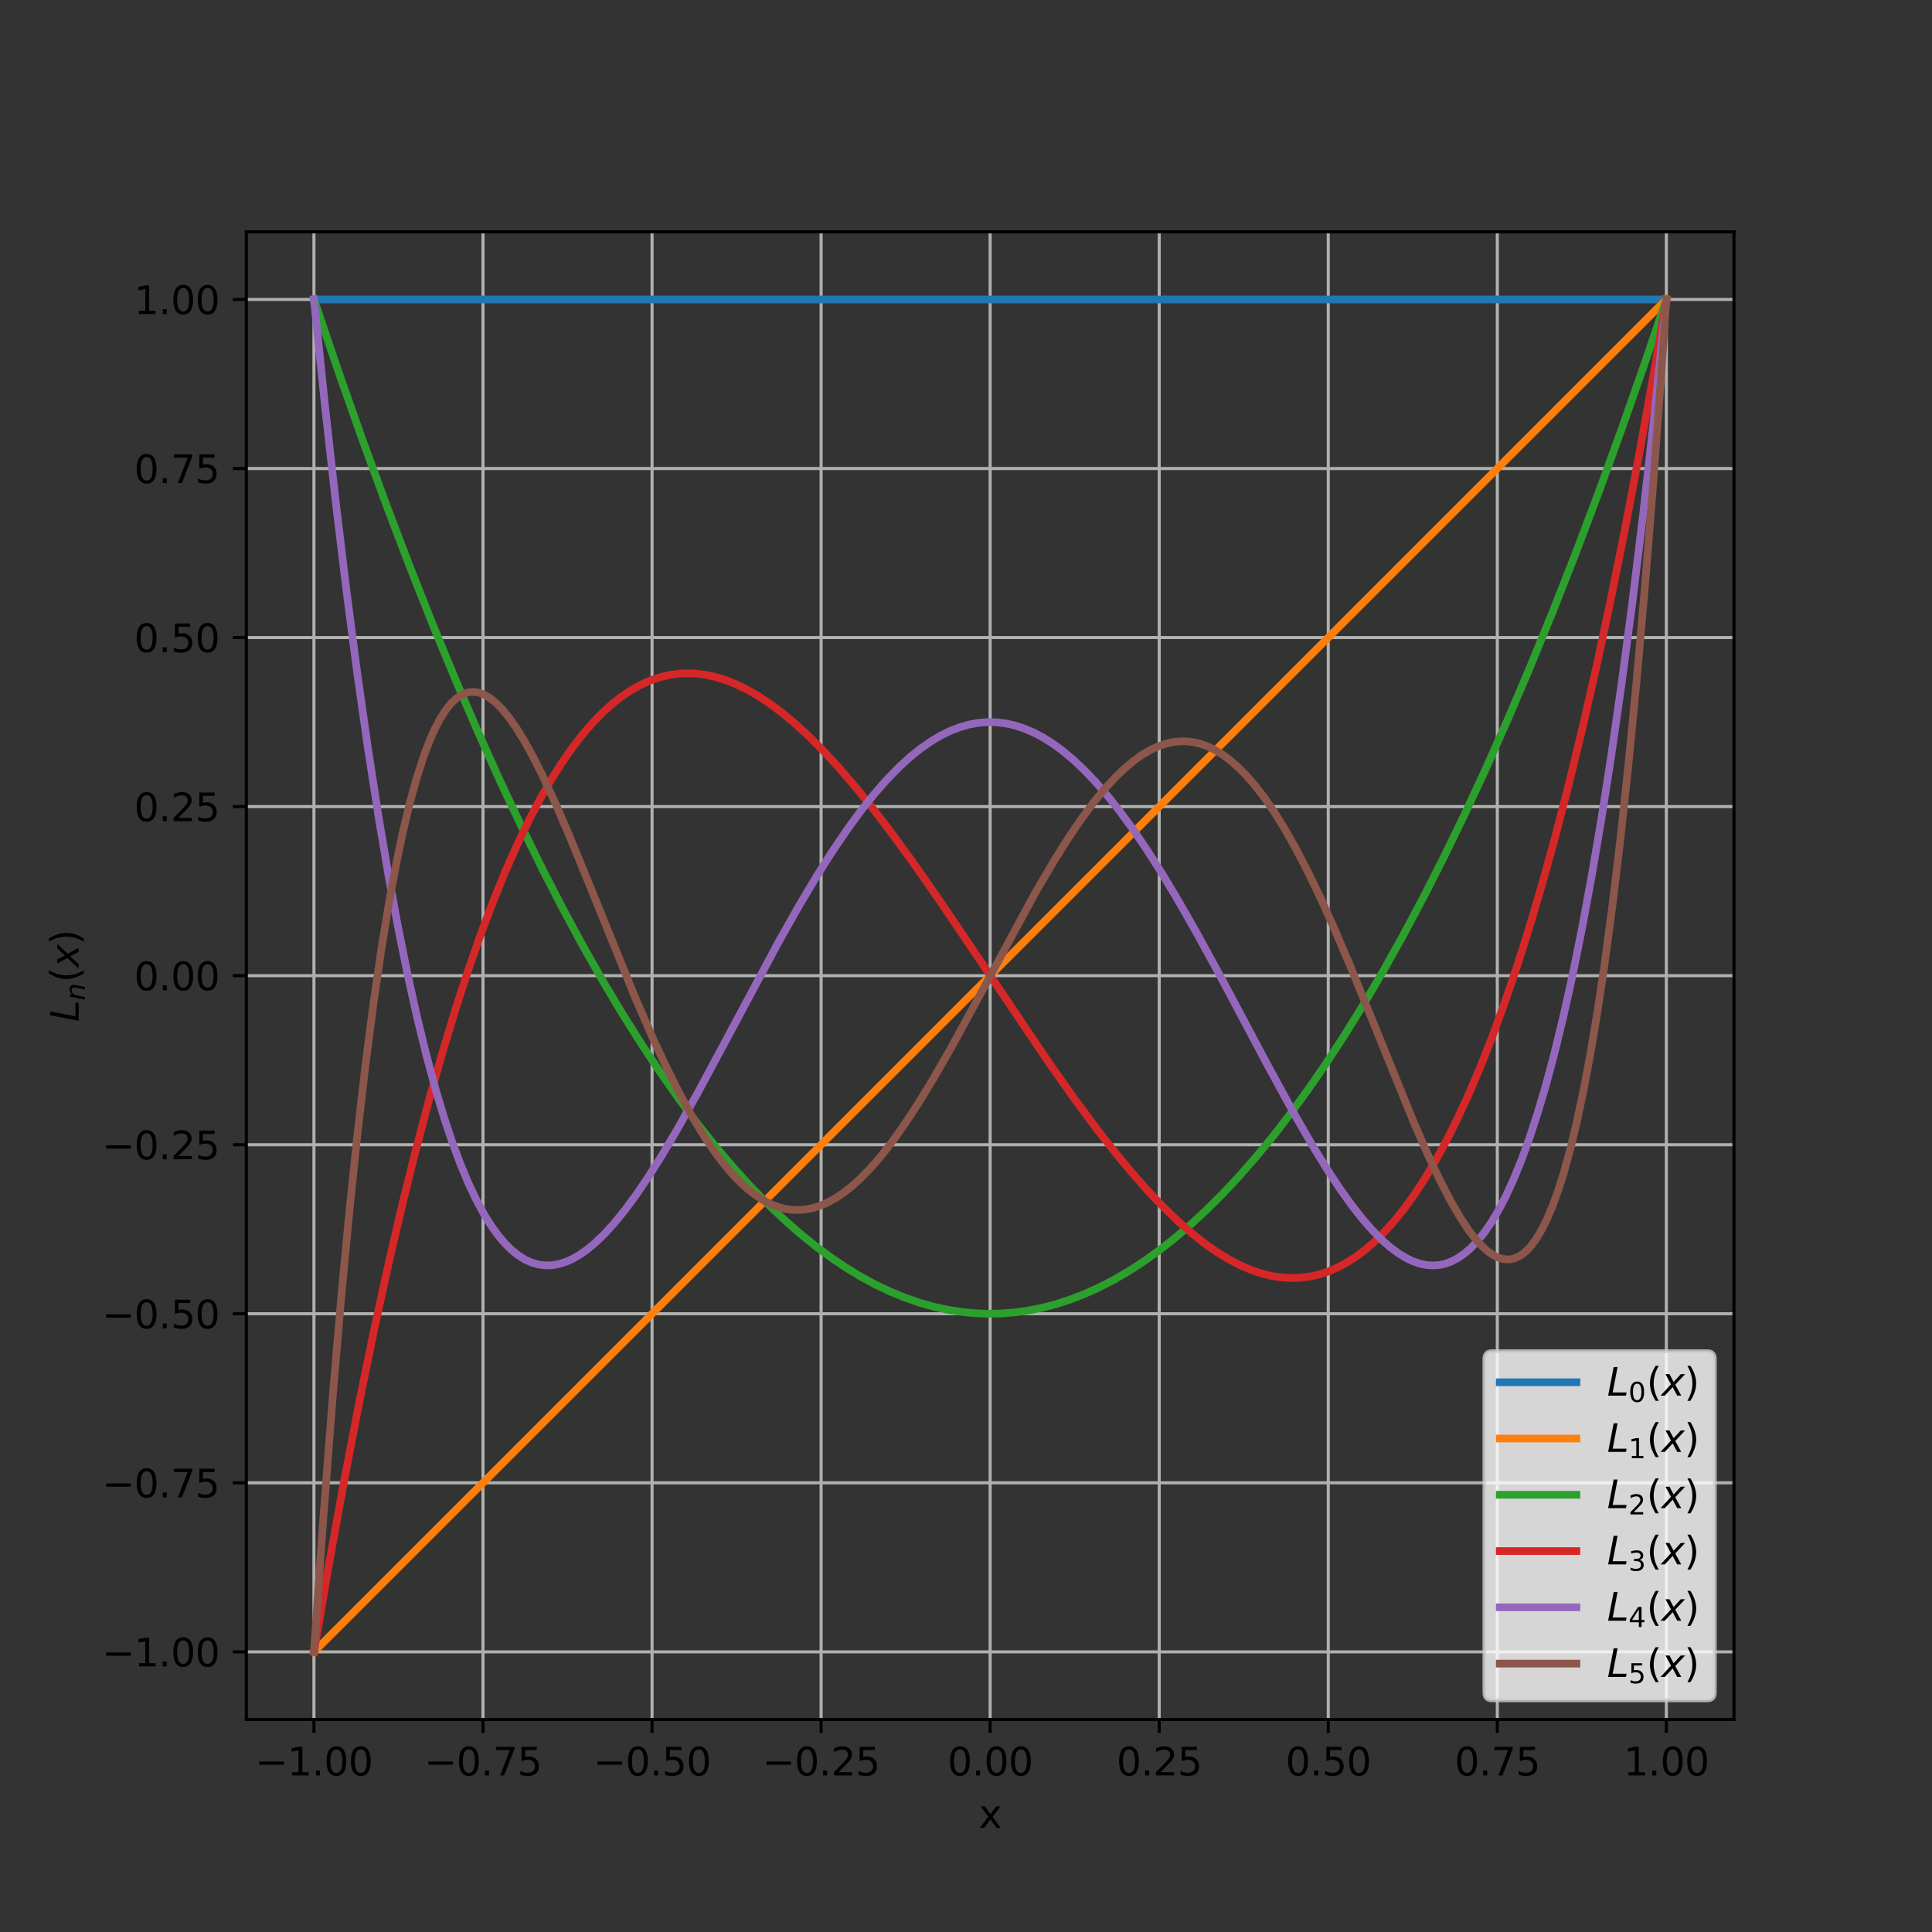 <?xml version="1.0" encoding="utf-8" standalone="no"?>
<!DOCTYPE svg PUBLIC "-//W3C//DTD SVG 1.1//EN"
  "http://www.w3.org/Graphics/SVG/1.1/DTD/svg11.dtd">
<svg xmlns:xlink="http://www.w3.org/1999/xlink" width="504pt" height="504pt" viewBox="0 0 504 504" xmlns="http://www.w3.org/2000/svg" version="1.1">
 <rect x="0" y="0" width="504" height="504" fill="#333333" stroke="none"/>
 <defs>
  <style type="text/css">*{stroke-linejoin: round; stroke-linecap: butt}</style>
 </defs>
 <g id="figure_1">
  <g id="patch_1">
   <path d="M 0 504 
L 504 504 
L 504 0 
L 0 0 
L 0 504 
z
" style="fill: none"/>
  </g>
  <g id="axes_1">
   <g id="patch_2">
    <path d="M 64.26 448.56 
L 452.34 448.56 
L 452.34 60.48 
L 64.26 60.48 
L 64.26 448.56 
z
" style="fill: none"/>
   </g>
   <g id="matplotlib.axis_1">
    <g id="xtick_1">
     <g id="line2d_1">
      <path d="M 81.9 448.56 
L 81.9 60.48 
" clip-path="url(#p70fb47745e)" style="fill: none; stroke: #b0b0b0; stroke-width: 0.8; stroke-linecap: square"/>
     </g>
     <g id="line2d_2">
      <defs>
       <path id="me8e7f86e90" d="M 0 0 
L 0 3.5 
" style="stroke: #000000; stroke-width: 0.8"/>
      </defs>
      <g>
       <use xlink:href="#me8e7f86e90" x="81.9" y="448.56" style="stroke: #000000; stroke-width: 0.8"/>
      </g>
     </g>
     <g id="text_1">
      <!-- −1.00 -->
      <g transform="translate(66.577 463.158)scale(0.1 -0.1)">
       <defs>
        <path id="DejaVuSans-2212" d="M 678 2272 
L 4684 2272 
L 4684 1741 
L 678 1741 
L 678 2272 
z
" transform="scale(0.016)"/>
        <path id="DejaVuSans-31" d="M 794 531 
L 1825 531 
L 1825 4091 
L 703 3866 
L 703 4441 
L 1819 4666 
L 2450 4666 
L 2450 531 
L 3481 531 
L 3481 0 
L 794 0 
L 794 531 
z
" transform="scale(0.016)"/>
        <path id="DejaVuSans-2e" d="M 684 794 
L 1344 794 
L 1344 0 
L 684 0 
L 684 794 
z
" transform="scale(0.016)"/>
        <path id="DejaVuSans-30" d="M 2034 4250 
Q 1547 4250 1301 3770 
Q 1056 3291 1056 2328 
Q 1056 1369 1301 889 
Q 1547 409 2034 409 
Q 2525 409 2770 889 
Q 3016 1369 3016 2328 
Q 3016 3291 2770 3770 
Q 2525 4250 2034 4250 
z
M 2034 4750 
Q 2819 4750 3233 4129 
Q 3647 3509 3647 2328 
Q 3647 1150 3233 529 
Q 2819 -91 2034 -91 
Q 1250 -91 836 529 
Q 422 1150 422 2328 
Q 422 3509 836 4129 
Q 1250 4750 2034 4750 
z
" transform="scale(0.016)"/>
       </defs>
       <use xlink:href="#DejaVuSans-2212"/>
       <use xlink:href="#DejaVuSans-31" x="83.789"/>
       <use xlink:href="#DejaVuSans-2e" x="147.412"/>
       <use xlink:href="#DejaVuSans-30" x="179.199"/>
       <use xlink:href="#DejaVuSans-30" x="242.822"/>
      </g>
     </g>
    </g>
    <g id="xtick_2">
     <g id="line2d_3">
      <path d="M 126 448.56 
L 126 60.48 
" clip-path="url(#p70fb47745e)" style="fill: none; stroke: #b0b0b0; stroke-width: 0.8; stroke-linecap: square"/>
     </g>
     <g id="line2d_4">
      <g>
       <use xlink:href="#me8e7f86e90" x="126" y="448.56" style="stroke: #000000; stroke-width: 0.8"/>
      </g>
     </g>
     <g id="text_2">
      <!-- −0.75 -->
      <g transform="translate(110.677 463.158)scale(0.1 -0.1)">
       <defs>
        <path id="DejaVuSans-37" d="M 525 4666 
L 3525 4666 
L 3525 4397 
L 1831 0 
L 1172 0 
L 2766 4134 
L 525 4134 
L 525 4666 
z
" transform="scale(0.016)"/>
        <path id="DejaVuSans-35" d="M 691 4666 
L 3169 4666 
L 3169 4134 
L 1269 4134 
L 1269 2991 
Q 1406 3038 1543 3061 
Q 1681 3084 1819 3084 
Q 2600 3084 3056 2656 
Q 3513 2228 3513 1497 
Q 3513 744 3044 326 
Q 2575 -91 1722 -91 
Q 1428 -91 1123 -41 
Q 819 9 494 109 
L 494 744 
Q 775 591 1075 516 
Q 1375 441 1709 441 
Q 2250 441 2565 725 
Q 2881 1009 2881 1497 
Q 2881 1984 2565 2268 
Q 2250 2553 1709 2553 
Q 1456 2553 1204 2497 
Q 953 2441 691 2322 
L 691 4666 
z
" transform="scale(0.016)"/>
       </defs>
       <use xlink:href="#DejaVuSans-2212"/>
       <use xlink:href="#DejaVuSans-30" x="83.789"/>
       <use xlink:href="#DejaVuSans-2e" x="147.412"/>
       <use xlink:href="#DejaVuSans-37" x="179.199"/>
       <use xlink:href="#DejaVuSans-35" x="242.822"/>
      </g>
     </g>
    </g>
    <g id="xtick_3">
     <g id="line2d_5">
      <path d="M 170.1 448.56 
L 170.1 60.48 
" clip-path="url(#p70fb47745e)" style="fill: none; stroke: #b0b0b0; stroke-width: 0.8; stroke-linecap: square"/>
     </g>
     <g id="line2d_6">
      <g>
       <use xlink:href="#me8e7f86e90" x="170.1" y="448.56" style="stroke: #000000; stroke-width: 0.8"/>
      </g>
     </g>
     <g id="text_3">
      <!-- −0.50 -->
      <g transform="translate(154.777 463.158)scale(0.1 -0.1)">
       <use xlink:href="#DejaVuSans-2212"/>
       <use xlink:href="#DejaVuSans-30" x="83.789"/>
       <use xlink:href="#DejaVuSans-2e" x="147.412"/>
       <use xlink:href="#DejaVuSans-35" x="179.199"/>
       <use xlink:href="#DejaVuSans-30" x="242.822"/>
      </g>
     </g>
    </g>
    <g id="xtick_4">
     <g id="line2d_7">
      <path d="M 214.2 448.56 
L 214.2 60.48 
" clip-path="url(#p70fb47745e)" style="fill: none; stroke: #b0b0b0; stroke-width: 0.8; stroke-linecap: square"/>
     </g>
     <g id="line2d_8">
      <g>
       <use xlink:href="#me8e7f86e90" x="214.2" y="448.56" style="stroke: #000000; stroke-width: 0.8"/>
      </g>
     </g>
     <g id="text_4">
      <!-- −0.25 -->
      <g transform="translate(198.877 463.158)scale(0.1 -0.1)">
       <defs>
        <path id="DejaVuSans-32" d="M 1228 531 
L 3431 531 
L 3431 0 
L 469 0 
L 469 531 
Q 828 903 1448 1529 
Q 2069 2156 2228 2338 
Q 2531 2678 2651 2914 
Q 2772 3150 2772 3378 
Q 2772 3750 2511 3984 
Q 2250 4219 1831 4219 
Q 1534 4219 1204 4116 
Q 875 4013 500 3803 
L 500 4441 
Q 881 4594 1212 4672 
Q 1544 4750 1819 4750 
Q 2544 4750 2975 4387 
Q 3406 4025 3406 3419 
Q 3406 3131 3298 2873 
Q 3191 2616 2906 2266 
Q 2828 2175 2409 1742 
Q 1991 1309 1228 531 
z
" transform="scale(0.016)"/>
       </defs>
       <use xlink:href="#DejaVuSans-2212"/>
       <use xlink:href="#DejaVuSans-30" x="83.789"/>
       <use xlink:href="#DejaVuSans-2e" x="147.412"/>
       <use xlink:href="#DejaVuSans-32" x="179.199"/>
       <use xlink:href="#DejaVuSans-35" x="242.822"/>
      </g>
     </g>
    </g>
    <g id="xtick_5">
     <g id="line2d_9">
      <path d="M 258.3 448.56 
L 258.3 60.48 
" clip-path="url(#p70fb47745e)" style="fill: none; stroke: #b0b0b0; stroke-width: 0.8; stroke-linecap: square"/>
     </g>
     <g id="line2d_10">
      <g>
       <use xlink:href="#me8e7f86e90" x="258.3" y="448.56" style="stroke: #000000; stroke-width: 0.8"/>
      </g>
     </g>
     <g id="text_5">
      <!-- 0.00 -->
      <g transform="translate(247.167 463.158)scale(0.1 -0.1)">
       <use xlink:href="#DejaVuSans-30"/>
       <use xlink:href="#DejaVuSans-2e" x="63.623"/>
       <use xlink:href="#DejaVuSans-30" x="95.41"/>
       <use xlink:href="#DejaVuSans-30" x="159.033"/>
      </g>
     </g>
    </g>
    <g id="xtick_6">
     <g id="line2d_11">
      <path d="M 302.4 448.56 
L 302.4 60.48 
" clip-path="url(#p70fb47745e)" style="fill: none; stroke: #b0b0b0; stroke-width: 0.8; stroke-linecap: square"/>
     </g>
     <g id="line2d_12">
      <g>
       <use xlink:href="#me8e7f86e90" x="302.4" y="448.56" style="stroke: #000000; stroke-width: 0.8"/>
      </g>
     </g>
     <g id="text_6">
      <!-- 0.25 -->
      <g transform="translate(291.267 463.158)scale(0.1 -0.1)">
       <use xlink:href="#DejaVuSans-30"/>
       <use xlink:href="#DejaVuSans-2e" x="63.623"/>
       <use xlink:href="#DejaVuSans-32" x="95.41"/>
       <use xlink:href="#DejaVuSans-35" x="159.033"/>
      </g>
     </g>
    </g>
    <g id="xtick_7">
     <g id="line2d_13">
      <path d="M 346.5 448.56 
L 346.5 60.48 
" clip-path="url(#p70fb47745e)" style="fill: none; stroke: #b0b0b0; stroke-width: 0.8; stroke-linecap: square"/>
     </g>
     <g id="line2d_14">
      <g>
       <use xlink:href="#me8e7f86e90" x="346.5" y="448.56" style="stroke: #000000; stroke-width: 0.8"/>
      </g>
     </g>
     <g id="text_7">
      <!-- 0.50 -->
      <g transform="translate(335.367 463.158)scale(0.1 -0.1)">
       <use xlink:href="#DejaVuSans-30"/>
       <use xlink:href="#DejaVuSans-2e" x="63.623"/>
       <use xlink:href="#DejaVuSans-35" x="95.41"/>
       <use xlink:href="#DejaVuSans-30" x="159.033"/>
      </g>
     </g>
    </g>
    <g id="xtick_8">
     <g id="line2d_15">
      <path d="M 390.6 448.56 
L 390.6 60.48 
" clip-path="url(#p70fb47745e)" style="fill: none; stroke: #b0b0b0; stroke-width: 0.8; stroke-linecap: square"/>
     </g>
     <g id="line2d_16">
      <g>
       <use xlink:href="#me8e7f86e90" x="390.6" y="448.56" style="stroke: #000000; stroke-width: 0.8"/>
      </g>
     </g>
     <g id="text_8">
      <!-- 0.75 -->
      <g transform="translate(379.467 463.158)scale(0.1 -0.1)">
       <use xlink:href="#DejaVuSans-30"/>
       <use xlink:href="#DejaVuSans-2e" x="63.623"/>
       <use xlink:href="#DejaVuSans-37" x="95.41"/>
       <use xlink:href="#DejaVuSans-35" x="159.033"/>
      </g>
     </g>
    </g>
    <g id="xtick_9">
     <g id="line2d_17">
      <path d="M 434.7 448.56 
L 434.7 60.48 
" clip-path="url(#p70fb47745e)" style="fill: none; stroke: #b0b0b0; stroke-width: 0.8; stroke-linecap: square"/>
     </g>
     <g id="line2d_18">
      <g>
       <use xlink:href="#me8e7f86e90" x="434.7" y="448.56" style="stroke: #000000; stroke-width: 0.8"/>
      </g>
     </g>
     <g id="text_9">
      <!-- 1.00 -->
      <g transform="translate(423.567 463.158)scale(0.1 -0.1)">
       <use xlink:href="#DejaVuSans-31"/>
       <use xlink:href="#DejaVuSans-2e" x="63.623"/>
       <use xlink:href="#DejaVuSans-30" x="95.41"/>
       <use xlink:href="#DejaVuSans-30" x="159.033"/>
      </g>
     </g>
    </g>
    <g id="text_10">
     <!-- x -->
     <g transform="translate(255.341 476.837)scale(0.1 -0.1)">
      <defs>
       <path id="DejaVuSans-78" d="M 3513 3500 
L 2247 1797 
L 3578 0 
L 2900 0 
L 1881 1375 
L 863 0 
L 184 0 
L 1544 1831 
L 300 3500 
L 978 3500 
L 1906 2253 
L 2834 3500 
L 3513 3500 
z
" transform="scale(0.016)"/>
      </defs>
      <use xlink:href="#DejaVuSans-78"/>
     </g>
    </g>
   </g>
   <g id="matplotlib.axis_2">
    <g id="ytick_1">
     <g id="line2d_19">
      <path d="M 64.26 430.92 
L 452.34 430.92 
" clip-path="url(#p70fb47745e)" style="fill: none; stroke: #b0b0b0; stroke-width: 0.8; stroke-linecap: square"/>
     </g>
     <g id="line2d_20">
      <defs>
       <path id="md3182e0049" d="M 0 0 
L -3.5 0 
" style="stroke: #000000; stroke-width: 0.8"/>
      </defs>
      <g>
       <use xlink:href="#md3182e0049" x="64.26" y="430.92" style="stroke: #000000; stroke-width: 0.8"/>
      </g>
     </g>
     <g id="text_11">
      <!-- −1.00 -->
      <g transform="translate(26.615 434.719)scale(0.1 -0.1)">
       <use xlink:href="#DejaVuSans-2212"/>
       <use xlink:href="#DejaVuSans-31" x="83.789"/>
       <use xlink:href="#DejaVuSans-2e" x="147.412"/>
       <use xlink:href="#DejaVuSans-30" x="179.199"/>
       <use xlink:href="#DejaVuSans-30" x="242.822"/>
      </g>
     </g>
    </g>
    <g id="ytick_2">
     <g id="line2d_21">
      <path d="M 64.26 386.82 
L 452.34 386.82 
" clip-path="url(#p70fb47745e)" style="fill: none; stroke: #b0b0b0; stroke-width: 0.8; stroke-linecap: square"/>
     </g>
     <g id="line2d_22">
      <g>
       <use xlink:href="#md3182e0049" x="64.26" y="386.82" style="stroke: #000000; stroke-width: 0.8"/>
      </g>
     </g>
     <g id="text_12">
      <!-- −0.75 -->
      <g transform="translate(26.615 390.619)scale(0.1 -0.1)">
       <use xlink:href="#DejaVuSans-2212"/>
       <use xlink:href="#DejaVuSans-30" x="83.789"/>
       <use xlink:href="#DejaVuSans-2e" x="147.412"/>
       <use xlink:href="#DejaVuSans-37" x="179.199"/>
       <use xlink:href="#DejaVuSans-35" x="242.822"/>
      </g>
     </g>
    </g>
    <g id="ytick_3">
     <g id="line2d_23">
      <path d="M 64.26 342.72 
L 452.34 342.72 
" clip-path="url(#p70fb47745e)" style="fill: none; stroke: #b0b0b0; stroke-width: 0.8; stroke-linecap: square"/>
     </g>
     <g id="line2d_24">
      <g>
       <use xlink:href="#md3182e0049" x="64.26" y="342.72" style="stroke: #000000; stroke-width: 0.8"/>
      </g>
     </g>
     <g id="text_13">
      <!-- −0.50 -->
      <g transform="translate(26.615 346.519)scale(0.1 -0.1)">
       <use xlink:href="#DejaVuSans-2212"/>
       <use xlink:href="#DejaVuSans-30" x="83.789"/>
       <use xlink:href="#DejaVuSans-2e" x="147.412"/>
       <use xlink:href="#DejaVuSans-35" x="179.199"/>
       <use xlink:href="#DejaVuSans-30" x="242.822"/>
      </g>
     </g>
    </g>
    <g id="ytick_4">
     <g id="line2d_25">
      <path d="M 64.26 298.62 
L 452.34 298.62 
" clip-path="url(#p70fb47745e)" style="fill: none; stroke: #b0b0b0; stroke-width: 0.8; stroke-linecap: square"/>
     </g>
     <g id="line2d_26">
      <g>
       <use xlink:href="#md3182e0049" x="64.26" y="298.62" style="stroke: #000000; stroke-width: 0.8"/>
      </g>
     </g>
     <g id="text_14">
      <!-- −0.25 -->
      <g transform="translate(26.615 302.419)scale(0.1 -0.1)">
       <use xlink:href="#DejaVuSans-2212"/>
       <use xlink:href="#DejaVuSans-30" x="83.789"/>
       <use xlink:href="#DejaVuSans-2e" x="147.412"/>
       <use xlink:href="#DejaVuSans-32" x="179.199"/>
       <use xlink:href="#DejaVuSans-35" x="242.822"/>
      </g>
     </g>
    </g>
    <g id="ytick_5">
     <g id="line2d_27">
      <path d="M 64.26 254.52 
L 452.34 254.52 
" clip-path="url(#p70fb47745e)" style="fill: none; stroke: #b0b0b0; stroke-width: 0.8; stroke-linecap: square"/>
     </g>
     <g id="line2d_28">
      <g>
       <use xlink:href="#md3182e0049" x="64.26" y="254.52" style="stroke: #000000; stroke-width: 0.8"/>
      </g>
     </g>
     <g id="text_15">
      <!-- 0.00 -->
      <g transform="translate(34.994 258.319)scale(0.1 -0.1)">
       <use xlink:href="#DejaVuSans-30"/>
       <use xlink:href="#DejaVuSans-2e" x="63.623"/>
       <use xlink:href="#DejaVuSans-30" x="95.41"/>
       <use xlink:href="#DejaVuSans-30" x="159.033"/>
      </g>
     </g>
    </g>
    <g id="ytick_6">
     <g id="line2d_29">
      <path d="M 64.26 210.42 
L 452.34 210.42 
" clip-path="url(#p70fb47745e)" style="fill: none; stroke: #b0b0b0; stroke-width: 0.8; stroke-linecap: square"/>
     </g>
     <g id="line2d_30">
      <g>
       <use xlink:href="#md3182e0049" x="64.26" y="210.42" style="stroke: #000000; stroke-width: 0.8"/>
      </g>
     </g>
     <g id="text_16">
      <!-- 0.25 -->
      <g transform="translate(34.994 214.219)scale(0.1 -0.1)">
       <use xlink:href="#DejaVuSans-30"/>
       <use xlink:href="#DejaVuSans-2e" x="63.623"/>
       <use xlink:href="#DejaVuSans-32" x="95.41"/>
       <use xlink:href="#DejaVuSans-35" x="159.033"/>
      </g>
     </g>
    </g>
    <g id="ytick_7">
     <g id="line2d_31">
      <path d="M 64.26 166.32 
L 452.34 166.32 
" clip-path="url(#p70fb47745e)" style="fill: none; stroke: #b0b0b0; stroke-width: 0.8; stroke-linecap: square"/>
     </g>
     <g id="line2d_32">
      <g>
       <use xlink:href="#md3182e0049" x="64.26" y="166.32" style="stroke: #000000; stroke-width: 0.8"/>
      </g>
     </g>
     <g id="text_17">
      <!-- 0.50 -->
      <g transform="translate(34.994 170.119)scale(0.1 -0.1)">
       <use xlink:href="#DejaVuSans-30"/>
       <use xlink:href="#DejaVuSans-2e" x="63.623"/>
       <use xlink:href="#DejaVuSans-35" x="95.41"/>
       <use xlink:href="#DejaVuSans-30" x="159.033"/>
      </g>
     </g>
    </g>
    <g id="ytick_8">
     <g id="line2d_33">
      <path d="M 64.26 122.22 
L 452.34 122.22 
" clip-path="url(#p70fb47745e)" style="fill: none; stroke: #b0b0b0; stroke-width: 0.8; stroke-linecap: square"/>
     </g>
     <g id="line2d_34">
      <g>
       <use xlink:href="#md3182e0049" x="64.26" y="122.22" style="stroke: #000000; stroke-width: 0.8"/>
      </g>
     </g>
     <g id="text_18">
      <!-- 0.75 -->
      <g transform="translate(34.994 126.019)scale(0.1 -0.1)">
       <use xlink:href="#DejaVuSans-30"/>
       <use xlink:href="#DejaVuSans-2e" x="63.623"/>
       <use xlink:href="#DejaVuSans-37" x="95.41"/>
       <use xlink:href="#DejaVuSans-35" x="159.033"/>
      </g>
     </g>
    </g>
    <g id="ytick_9">
     <g id="line2d_35">
      <path d="M 64.26 78.12 
L 452.34 78.12 
" clip-path="url(#p70fb47745e)" style="fill: none; stroke: #b0b0b0; stroke-width: 0.8; stroke-linecap: square"/>
     </g>
     <g id="line2d_36">
      <g>
       <use xlink:href="#md3182e0049" x="64.26" y="78.12" style="stroke: #000000; stroke-width: 0.8"/>
      </g>
     </g>
     <g id="text_19">
      <!-- 1.00 -->
      <g transform="translate(34.994 81.919)scale(0.1 -0.1)">
       <use xlink:href="#DejaVuSans-31"/>
       <use xlink:href="#DejaVuSans-2e" x="63.623"/>
       <use xlink:href="#DejaVuSans-30" x="95.41"/>
       <use xlink:href="#DejaVuSans-30" x="159.033"/>
      </g>
     </g>
    </g>
    <g id="text_20">
     <!-- $L_n(x)$ -->
     <g transform="translate(20.535 266.57)rotate(-90)scale(0.1 -0.1)">
      <defs>
       <path id="DejaVuSans-Oblique-4c" d="M 1075 4666 
L 1709 4666 
L 909 525 
L 3181 525 
L 3078 0 
L 172 0 
L 1075 4666 
z
" transform="scale(0.016)"/>
       <path id="DejaVuSans-Oblique-6e" d="M 3566 2113 
L 3156 0 
L 2578 0 
L 2988 2091 
Q 3016 2238 3031 2350 
Q 3047 2463 3047 2528 
Q 3047 2791 2881 2937 
Q 2716 3084 2419 3084 
Q 1956 3084 1622 2776 
Q 1288 2469 1184 1941 
L 800 0 
L 225 0 
L 903 3500 
L 1478 3500 
L 1363 2950 
Q 1603 3253 1940 3418 
Q 2278 3584 2650 3584 
Q 3113 3584 3367 3334 
Q 3622 3084 3622 2631 
Q 3622 2519 3608 2391 
Q 3594 2263 3566 2113 
z
" transform="scale(0.016)"/>
       <path id="DejaVuSans-28" d="M 1984 4856 
Q 1566 4138 1362 3434 
Q 1159 2731 1159 2009 
Q 1159 1288 1364 580 
Q 1569 -128 1984 -844 
L 1484 -844 
Q 1016 -109 783 600 
Q 550 1309 550 2009 
Q 550 2706 781 3412 
Q 1013 4119 1484 4856 
L 1984 4856 
z
" transform="scale(0.016)"/>
       <path id="DejaVuSans-Oblique-78" d="M 3841 3500 
L 2234 1784 
L 3219 0 
L 2559 0 
L 1819 1388 
L 531 0 
L -166 0 
L 1556 1844 
L 641 3500 
L 1300 3500 
L 1972 2234 
L 3144 3500 
L 3841 3500 
z
" transform="scale(0.016)"/>
       <path id="DejaVuSans-29" d="M 513 4856 
L 1013 4856 
Q 1481 4119 1714 3412 
Q 1947 2706 1947 2009 
Q 1947 1309 1714 600 
Q 1481 -109 1013 -844 
L 513 -844 
Q 928 -128 1133 580 
Q 1338 1288 1338 2009 
Q 1338 2731 1133 3434 
Q 928 4138 513 4856 
z
" transform="scale(0.016)"/>
      </defs>
      <use xlink:href="#DejaVuSans-Oblique-4c" transform="translate(0 0.125)"/>
      <use xlink:href="#DejaVuSans-Oblique-6e" transform="translate(55.713 -16.281)scale(0.7)"/>
      <use xlink:href="#DejaVuSans-28" transform="translate(102.812 0.125)"/>
      <use xlink:href="#DejaVuSans-Oblique-78" transform="translate(141.826 0.125)"/>
      <use xlink:href="#DejaVuSans-29" transform="translate(201.006 0.125)"/>
     </g>
    </g>
   </g>
   <g id="line2d_37">
    <path d="M 81.9 78.12 
L 434.7 78.12 
L 434.7 78.12 
" clip-path="url(#p70fb47745e)" style="fill: none; stroke: #1f77b4; stroke-width: 2; stroke-linecap: square"/>
   </g>
   <g id="line2d_38">
    <path d="M 81.9 430.92 
L 434.7 78.12 
L 434.7 78.12 
" clip-path="url(#p70fb47745e)" style="fill: none; stroke: #ff7f0e; stroke-width: 2; stroke-linecap: square"/>
   </g>
   <g id="line2d_39">
    <path d="M 81.9 78.12 
L 88.257 96.847 
L 94.614 114.886 
L 100.97 132.238 
L 106.974 147.996 
L 112.977 163.14 
L 118.981 177.671 
L 124.632 190.788 
L 130.282 203.361 
L 135.932 215.392 
L 141.583 226.879 
L 146.88 237.156 
L 152.177 246.955 
L 157.475 256.277 
L 162.419 264.547 
L 167.363 272.401 
L 172.307 279.839 
L 177.251 286.862 
L 181.842 293.011 
L 186.433 298.801 
L 191.024 304.233 
L 195.615 309.307 
L 199.853 313.672 
L 204.091 317.732 
L 208.329 321.486 
L 212.567 324.935 
L 216.805 328.078 
L 220.689 330.691 
L 224.574 333.048 
L 228.459 335.148 
L 232.343 336.991 
L 236.228 338.577 
L 240.113 339.907 
L 243.644 340.894 
L 247.176 341.668 
L 250.707 342.23 
L 254.239 342.58 
L 257.77 342.718 
L 261.302 342.643 
L 264.833 342.357 
L 268.365 341.859 
L 271.896 341.148 
L 275.428 340.225 
L 278.959 339.091 
L 282.844 337.597 
L 286.729 335.848 
L 290.614 333.841 
L 294.498 331.578 
L 298.383 329.058 
L 302.268 326.282 
L 306.152 323.249 
L 310.39 319.647 
L 314.628 315.74 
L 318.866 311.528 
L 323.104 307.01 
L 327.695 301.771 
L 332.286 296.174 
L 336.877 290.218 
L 341.468 283.903 
L 346.059 277.231 
L 351.003 269.644 
L 355.947 261.641 
L 360.891 253.222 
L 366.188 243.741 
L 371.486 233.783 
L 376.783 223.348 
L 382.08 212.435 
L 387.731 200.269 
L 393.381 187.559 
L 399.032 174.307 
L 405.035 159.632 
L 411.039 144.343 
L 417.042 128.442 
L 423.046 111.927 
L 429.403 93.773 
L 434.7 78.12 
L 434.7 78.12 
" clip-path="url(#p70fb47745e)" style="fill: none; stroke: #2ca02c; stroke-width: 2; stroke-linecap: square"/>
   </g>
   <g id="line2d_40">
    <path d="M 81.9 430.92 
L 85.785 408.249 
L 89.669 386.833 
L 93.554 366.643 
L 97.439 347.652 
L 101.323 329.831 
L 104.855 314.622 
L 108.386 300.335 
L 111.918 286.95 
L 115.45 274.445 
L 118.981 262.798 
L 122.159 253.033 
L 125.338 243.931 
L 128.516 235.477 
L 131.695 227.654 
L 134.873 220.448 
L 138.051 213.843 
L 140.877 208.464 
L 143.702 203.537 
L 146.527 199.05 
L 149.352 194.994 
L 152.177 191.357 
L 154.65 188.51 
L 157.122 185.968 
L 159.594 183.725 
L 162.066 181.772 
L 164.538 180.102 
L 167.01 178.709 
L 169.482 177.585 
L 171.954 176.722 
L 174.426 176.114 
L 176.898 175.753 
L 179.37 175.632 
L 181.842 175.743 
L 184.314 176.079 
L 186.786 176.633 
L 189.259 177.399 
L 192.084 178.521 
L 194.909 179.899 
L 197.734 181.521 
L 200.913 183.623 
L 204.091 186.005 
L 207.269 188.651 
L 210.801 191.881 
L 214.686 195.764 
L 218.57 199.964 
L 222.808 204.874 
L 227.399 210.539 
L 232.343 216.99 
L 237.994 224.733 
L 244.704 234.327 
L 253.532 247.377 
L 273.662 277.272 
L 280.372 286.764 
L 286.023 294.392 
L 290.967 300.719 
L 295.558 306.251 
L 299.795 311.023 
L 303.68 315.082 
L 307.565 318.811 
L 311.096 321.891 
L 314.275 324.392 
L 317.453 326.62 
L 320.632 328.561 
L 323.457 330.031 
L 326.282 331.251 
L 329.107 332.209 
L 331.579 332.824 
L 334.051 333.224 
L 336.523 333.4 
L 338.995 333.346 
L 341.468 333.054 
L 343.94 332.517 
L 346.412 331.728 
L 348.884 330.679 
L 351.356 329.364 
L 353.828 327.774 
L 356.3 325.903 
L 358.772 323.743 
L 361.244 321.287 
L 363.716 318.528 
L 366.188 315.458 
L 369.014 311.561 
L 371.839 307.237 
L 374.664 302.476 
L 377.489 297.268 
L 380.314 291.601 
L 383.14 285.465 
L 386.318 277.986 
L 389.496 269.885 
L 392.675 261.144 
L 395.853 251.75 
L 399.032 241.685 
L 402.21 230.935 
L 405.741 218.168 
L 409.273 204.514 
L 412.805 189.953 
L 416.336 174.463 
L 419.868 158.023 
L 423.752 138.816 
L 427.637 118.406 
L 431.522 96.763 
L 434.7 78.12 
L 434.7 78.12 
" clip-path="url(#p70fb47745e)" style="fill: none; stroke: #d62728; stroke-width: 2; stroke-linecap: square"/>
   </g>
   <g id="line2d_41">
    <path d="M 81.9 78.12 
L 84.725 105.367 
L 87.55 130.653 
L 90.376 154.052 
L 93.201 175.638 
L 96.026 195.482 
L 98.851 213.656 
L 101.323 228.241 
L 103.795 241.646 
L 106.268 253.915 
L 108.74 265.093 
L 111.212 275.223 
L 113.684 284.349 
L 115.803 291.403 
L 117.922 297.776 
L 120.041 303.494 
L 122.159 308.581 
L 124.278 313.064 
L 126.397 316.966 
L 128.163 319.792 
L 129.929 322.245 
L 131.695 324.339 
L 133.46 326.088 
L 135.226 327.505 
L 136.992 328.603 
L 138.758 329.394 
L 140.523 329.891 
L 142.289 330.108 
L 144.055 330.056 
L 145.821 329.747 
L 147.586 329.193 
L 149.352 328.406 
L 151.118 327.398 
L 153.237 325.912 
L 155.356 324.143 
L 157.828 321.747 
L 160.3 319.02 
L 163.125 315.536 
L 165.95 311.699 
L 169.129 307.013 
L 172.66 301.41 
L 176.898 294.238 
L 181.842 285.405 
L 188.552 272.925 
L 203.032 245.869 
L 208.329 236.485 
L 212.92 228.769 
L 217.158 222.07 
L 221.042 216.344 
L 224.574 211.519 
L 228.105 207.089 
L 231.284 203.461 
L 234.462 200.193 
L 237.287 197.601 
L 240.113 195.315 
L 242.938 193.343 
L 245.41 191.88 
L 247.882 190.668 
L 250.354 189.709 
L 252.826 189.006 
L 255.298 188.561 
L 257.77 188.376 
L 259.889 188.424 
L 262.361 188.72 
L 264.833 189.276 
L 267.305 190.089 
L 269.777 191.157 
L 272.25 192.477 
L 274.722 194.045 
L 277.194 195.857 
L 280.019 198.221 
L 282.844 200.887 
L 285.669 203.847 
L 288.848 207.514 
L 292.026 211.519 
L 295.558 216.344 
L 299.089 221.533 
L 302.974 227.622 
L 307.212 234.666 
L 312.156 243.324 
L 318.159 254.309 
L 330.52 277.566 
L 337.23 289.874 
L 342.174 298.475 
L 346.059 304.818 
L 349.59 310.178 
L 352.768 314.608 
L 355.594 318.184 
L 358.066 321 
L 360.538 323.494 
L 362.657 325.353 
L 364.776 326.936 
L 366.895 328.222 
L 368.66 329.054 
L 370.426 329.655 
L 372.192 330.014 
L 373.958 330.119 
L 375.723 329.957 
L 377.136 329.627 
L 378.549 329.113 
L 380.314 328.201 
L 382.08 326.977 
L 383.846 325.429 
L 385.612 323.544 
L 387.377 321.307 
L 389.143 318.707 
L 390.909 315.728 
L 392.675 312.358 
L 394.794 307.776 
L 396.913 302.585 
L 399.032 296.76 
L 401.15 290.275 
L 403.269 283.105 
L 405.388 275.223 
L 407.86 265.093 
L 410.332 253.915 
L 412.805 241.646 
L 415.277 228.241 
L 417.749 213.656 
L 420.221 197.844 
L 423.046 178.212 
L 425.871 156.848 
L 428.696 133.679 
L 431.522 108.633 
L 434.347 81.636 
L 434.7 78.12 
L 434.7 78.12 
" clip-path="url(#p70fb47745e)" style="fill: none; stroke: #9467bd; stroke-width: 2; stroke-linecap: square"/>
   </g>
   <g id="line2d_42">
    <path d="M 81.9 430.92 
L 84.372 395.624 
L 86.844 363.765 
L 88.963 339.046 
L 91.082 316.591 
L 93.201 296.284 
L 95.32 278.014 
L 97.439 261.67 
L 99.558 247.149 
L 101.677 234.347 
L 103.442 224.919 
L 105.208 216.561 
L 106.974 209.217 
L 108.74 202.835 
L 110.505 197.363 
L 111.918 193.607 
L 113.331 190.376 
L 114.743 187.646 
L 116.156 185.393 
L 117.568 183.594 
L 118.981 182.225 
L 120.041 181.469 
L 121.1 180.933 
L 122.159 180.608 
L 123.219 180.487 
L 124.278 180.56 
L 125.338 180.818 
L 126.75 181.437 
L 128.163 182.353 
L 129.576 183.545 
L 130.988 184.997 
L 132.754 187.148 
L 134.52 189.643 
L 136.639 193.044 
L 139.111 197.506 
L 141.583 202.423 
L 144.761 209.289 
L 148.293 217.464 
L 153.237 229.519 
L 165.95 260.835 
L 170.188 270.565 
L 173.72 278.168 
L 176.898 284.542 
L 180.077 290.416 
L 182.902 295.18 
L 185.727 299.485 
L 188.199 302.859 
L 190.671 305.852 
L 192.79 308.108 
L 194.909 310.074 
L 197.028 311.745 
L 199.147 313.12 
L 201.266 314.198 
L 203.032 314.87 
L 204.797 315.337 
L 206.563 315.6 
L 208.329 315.661 
L 210.095 315.523 
L 211.86 315.188 
L 213.626 314.66 
L 215.745 313.775 
L 217.864 312.625 
L 219.983 311.217 
L 222.102 309.56 
L 224.574 307.324 
L 227.046 304.779 
L 229.871 301.514 
L 232.696 297.897 
L 235.875 293.442 
L 239.406 288.069 
L 243.291 281.717 
L 247.882 273.737 
L 253.532 263.429 
L 270.131 232.801 
L 274.722 224.965 
L 278.606 218.772 
L 282.138 213.57 
L 285.316 209.292 
L 288.141 205.847 
L 290.967 202.77 
L 293.439 200.399 
L 295.911 198.348 
L 298.03 196.856 
L 300.149 195.619 
L 302.268 194.645 
L 304.386 193.942 
L 306.152 193.568 
L 307.918 193.39 
L 309.684 193.412 
L 311.45 193.634 
L 313.215 194.06 
L 314.981 194.691 
L 316.747 195.528 
L 318.866 196.804 
L 320.985 198.377 
L 323.104 200.244 
L 325.223 202.404 
L 327.341 204.851 
L 329.814 208.063 
L 332.286 211.648 
L 335.111 216.186 
L 337.936 221.169 
L 341.114 227.272 
L 344.293 233.851 
L 347.824 241.652 
L 352.062 251.568 
L 357.713 265.422 
L 368.66 292.414 
L 372.545 301.323 
L 375.723 308.063 
L 378.549 313.506 
L 381.021 317.749 
L 383.14 320.933 
L 384.905 323.226 
L 386.671 325.156 
L 388.084 326.415 
L 389.496 327.401 
L 390.909 328.096 
L 391.968 328.414 
L 393.028 328.55 
L 394.087 328.494 
L 395.147 328.239 
L 396.206 327.774 
L 397.266 327.092 
L 398.325 326.183 
L 399.385 325.038 
L 400.797 323.127 
L 402.21 320.757 
L 403.623 317.904 
L 405.035 314.544 
L 406.448 310.653 
L 407.86 306.205 
L 409.626 299.823 
L 411.392 292.479 
L 413.158 284.121 
L 414.923 274.693 
L 416.689 264.141 
L 418.455 252.407 
L 420.574 236.683 
L 422.693 219.067 
L 424.812 199.451 
L 426.931 177.724 
L 429.05 153.773 
L 431.168 127.479 
L 433.287 98.722 
L 434.7 78.12 
L 434.7 78.12 
" clip-path="url(#p70fb47745e)" style="fill: none; stroke: #8c564b; stroke-width: 2; stroke-linecap: square"/>
   </g>
   <g id="patch_3">
    <path d="M 64.26 448.56 
L 64.26 60.48 
" style="fill: none; stroke: #000000; stroke-width: 0.8; stroke-linejoin: miter; stroke-linecap: square"/>
   </g>
   <g id="patch_4">
    <path d="M 452.34 448.56 
L 452.34 60.48 
" style="fill: none; stroke: #000000; stroke-width: 0.8; stroke-linejoin: miter; stroke-linecap: square"/>
   </g>
   <g id="patch_5">
    <path d="M 64.26 448.56 
L 452.34 448.56 
" style="fill: none; stroke: #000000; stroke-width: 0.8; stroke-linejoin: miter; stroke-linecap: square"/>
   </g>
   <g id="patch_6">
    <path d="M 64.26 60.48 
L 452.34 60.48 
" style="fill: none; stroke: #000000; stroke-width: 0.8; stroke-linejoin: miter; stroke-linecap: square"/>
   </g>
   <g id="legend_1">
    <g id="patch_7">
     <path d="M 389.24 443.56 
L 445.34 443.56 
Q 447.34 443.56 447.34 441.56 
L 447.34 354.491 
Q 447.34 352.491 445.34 352.491 
L 389.24 352.491 
Q 387.24 352.491 387.24 354.491 
L 387.24 441.56 
Q 387.24 443.56 389.24 443.56 
z
" style="fill: #ffffff; opacity: 0.8; stroke: #cccccc; stroke-linejoin: miter"/>
    </g>
    <g id="line2d_43">
     <path d="M 391.24 360.59 
L 401.24 360.59 
L 411.24 360.59 
" style="fill: none; stroke: #1f77b4; stroke-width: 2; stroke-linecap: square"/>
    </g>
    <g id="text_21">
     <!-- $L_0(x)$ -->
     <g transform="translate(419.24 364.09)scale(0.1 -0.1)">
      <use xlink:href="#DejaVuSans-Oblique-4c" transform="translate(0 0.125)"/>
      <use xlink:href="#DejaVuSans-30" transform="translate(55.713 -16.281)scale(0.7)"/>
      <use xlink:href="#DejaVuSans-28" transform="translate(102.983 0.125)"/>
      <use xlink:href="#DejaVuSans-Oblique-78" transform="translate(141.997 0.125)"/>
      <use xlink:href="#DejaVuSans-29" transform="translate(201.177 0.125)"/>
     </g>
    </g>
    <g id="line2d_44">
     <path d="M 391.24 375.268 
L 401.24 375.268 
L 411.24 375.268 
" style="fill: none; stroke: #ff7f0e; stroke-width: 2; stroke-linecap: square"/>
    </g>
    <g id="text_22">
     <!-- $L_1(x)$ -->
     <g transform="translate(419.24 378.768)scale(0.1 -0.1)">
      <use xlink:href="#DejaVuSans-Oblique-4c" transform="translate(0 0.125)"/>
      <use xlink:href="#DejaVuSans-31" transform="translate(55.713 -16.281)scale(0.7)"/>
      <use xlink:href="#DejaVuSans-28" transform="translate(102.983 0.125)"/>
      <use xlink:href="#DejaVuSans-Oblique-78" transform="translate(141.997 0.125)"/>
      <use xlink:href="#DejaVuSans-29" transform="translate(201.177 0.125)"/>
     </g>
    </g>
    <g id="line2d_45">
     <path d="M 391.24 389.946 
L 401.24 389.946 
L 411.24 389.946 
" style="fill: none; stroke: #2ca02c; stroke-width: 2; stroke-linecap: square"/>
    </g>
    <g id="text_23">
     <!-- $L_2(x)$ -->
     <g transform="translate(419.24 393.446)scale(0.1 -0.1)">
      <use xlink:href="#DejaVuSans-Oblique-4c" transform="translate(0 0.125)"/>
      <use xlink:href="#DejaVuSans-32" transform="translate(55.713 -16.281)scale(0.7)"/>
      <use xlink:href="#DejaVuSans-28" transform="translate(102.983 0.125)"/>
      <use xlink:href="#DejaVuSans-Oblique-78" transform="translate(141.997 0.125)"/>
      <use xlink:href="#DejaVuSans-29" transform="translate(201.177 0.125)"/>
     </g>
    </g>
    <g id="line2d_46">
     <path d="M 391.24 404.624 
L 401.24 404.624 
L 411.24 404.624 
" style="fill: none; stroke: #d62728; stroke-width: 2; stroke-linecap: square"/>
    </g>
    <g id="text_24">
     <!-- $L_3(x)$ -->
     <g transform="translate(419.24 408.124)scale(0.1 -0.1)">
      <defs>
       <path id="DejaVuSans-33" d="M 2597 2516 
Q 3050 2419 3304 2112 
Q 3559 1806 3559 1356 
Q 3559 666 3084 287 
Q 2609 -91 1734 -91 
Q 1441 -91 1130 -33 
Q 819 25 488 141 
L 488 750 
Q 750 597 1062 519 
Q 1375 441 1716 441 
Q 2309 441 2620 675 
Q 2931 909 2931 1356 
Q 2931 1769 2642 2001 
Q 2353 2234 1838 2234 
L 1294 2234 
L 1294 2753 
L 1863 2753 
Q 2328 2753 2575 2939 
Q 2822 3125 2822 3475 
Q 2822 3834 2567 4026 
Q 2313 4219 1838 4219 
Q 1578 4219 1281 4162 
Q 984 4106 628 3988 
L 628 4550 
Q 988 4650 1302 4700 
Q 1616 4750 1894 4750 
Q 2613 4750 3031 4423 
Q 3450 4097 3450 3541 
Q 3450 3153 3228 2886 
Q 3006 2619 2597 2516 
z
" transform="scale(0.016)"/>
      </defs>
      <use xlink:href="#DejaVuSans-Oblique-4c" transform="translate(0 0.125)"/>
      <use xlink:href="#DejaVuSans-33" transform="translate(55.713 -16.281)scale(0.7)"/>
      <use xlink:href="#DejaVuSans-28" transform="translate(102.983 0.125)"/>
      <use xlink:href="#DejaVuSans-Oblique-78" transform="translate(141.997 0.125)"/>
      <use xlink:href="#DejaVuSans-29" transform="translate(201.177 0.125)"/>
     </g>
    </g>
    <g id="line2d_47">
     <path d="M 391.24 419.302 
L 401.24 419.302 
L 411.24 419.302 
" style="fill: none; stroke: #9467bd; stroke-width: 2; stroke-linecap: square"/>
    </g>
    <g id="text_25">
     <!-- $L_4(x)$ -->
     <g transform="translate(419.24 422.802)scale(0.1 -0.1)">
      <defs>
       <path id="DejaVuSans-34" d="M 2419 4116 
L 825 1625 
L 2419 1625 
L 2419 4116 
z
M 2253 4666 
L 3047 4666 
L 3047 1625 
L 3713 1625 
L 3713 1100 
L 3047 1100 
L 3047 0 
L 2419 0 
L 2419 1100 
L 313 1100 
L 313 1709 
L 2253 4666 
z
" transform="scale(0.016)"/>
      </defs>
      <use xlink:href="#DejaVuSans-Oblique-4c" transform="translate(0 0.125)"/>
      <use xlink:href="#DejaVuSans-34" transform="translate(55.713 -16.281)scale(0.7)"/>
      <use xlink:href="#DejaVuSans-28" transform="translate(102.983 0.125)"/>
      <use xlink:href="#DejaVuSans-Oblique-78" transform="translate(141.997 0.125)"/>
      <use xlink:href="#DejaVuSans-29" transform="translate(201.177 0.125)"/>
     </g>
    </g>
    <g id="line2d_48">
     <path d="M 391.24 433.98 
L 401.24 433.98 
L 411.24 433.98 
" style="fill: none; stroke: #8c564b; stroke-width: 2; stroke-linecap: square"/>
    </g>
    <g id="text_26">
     <!-- $L_5(x)$ -->
     <g transform="translate(419.24 437.48)scale(0.1 -0.1)">
      <use xlink:href="#DejaVuSans-Oblique-4c" transform="translate(0 0.125)"/>
      <use xlink:href="#DejaVuSans-35" transform="translate(55.713 -16.281)scale(0.7)"/>
      <use xlink:href="#DejaVuSans-28" transform="translate(102.983 0.125)"/>
      <use xlink:href="#DejaVuSans-Oblique-78" transform="translate(141.997 0.125)"/>
      <use xlink:href="#DejaVuSans-29" transform="translate(201.177 0.125)"/>
     </g>
    </g>
   </g>
  </g>
 </g>
 <defs>
  <clipPath id="p70fb47745e">
   <rect x="64.26" y="60.48" width="388.08" height="388.08"/>
  </clipPath>
 </defs>
</svg>
